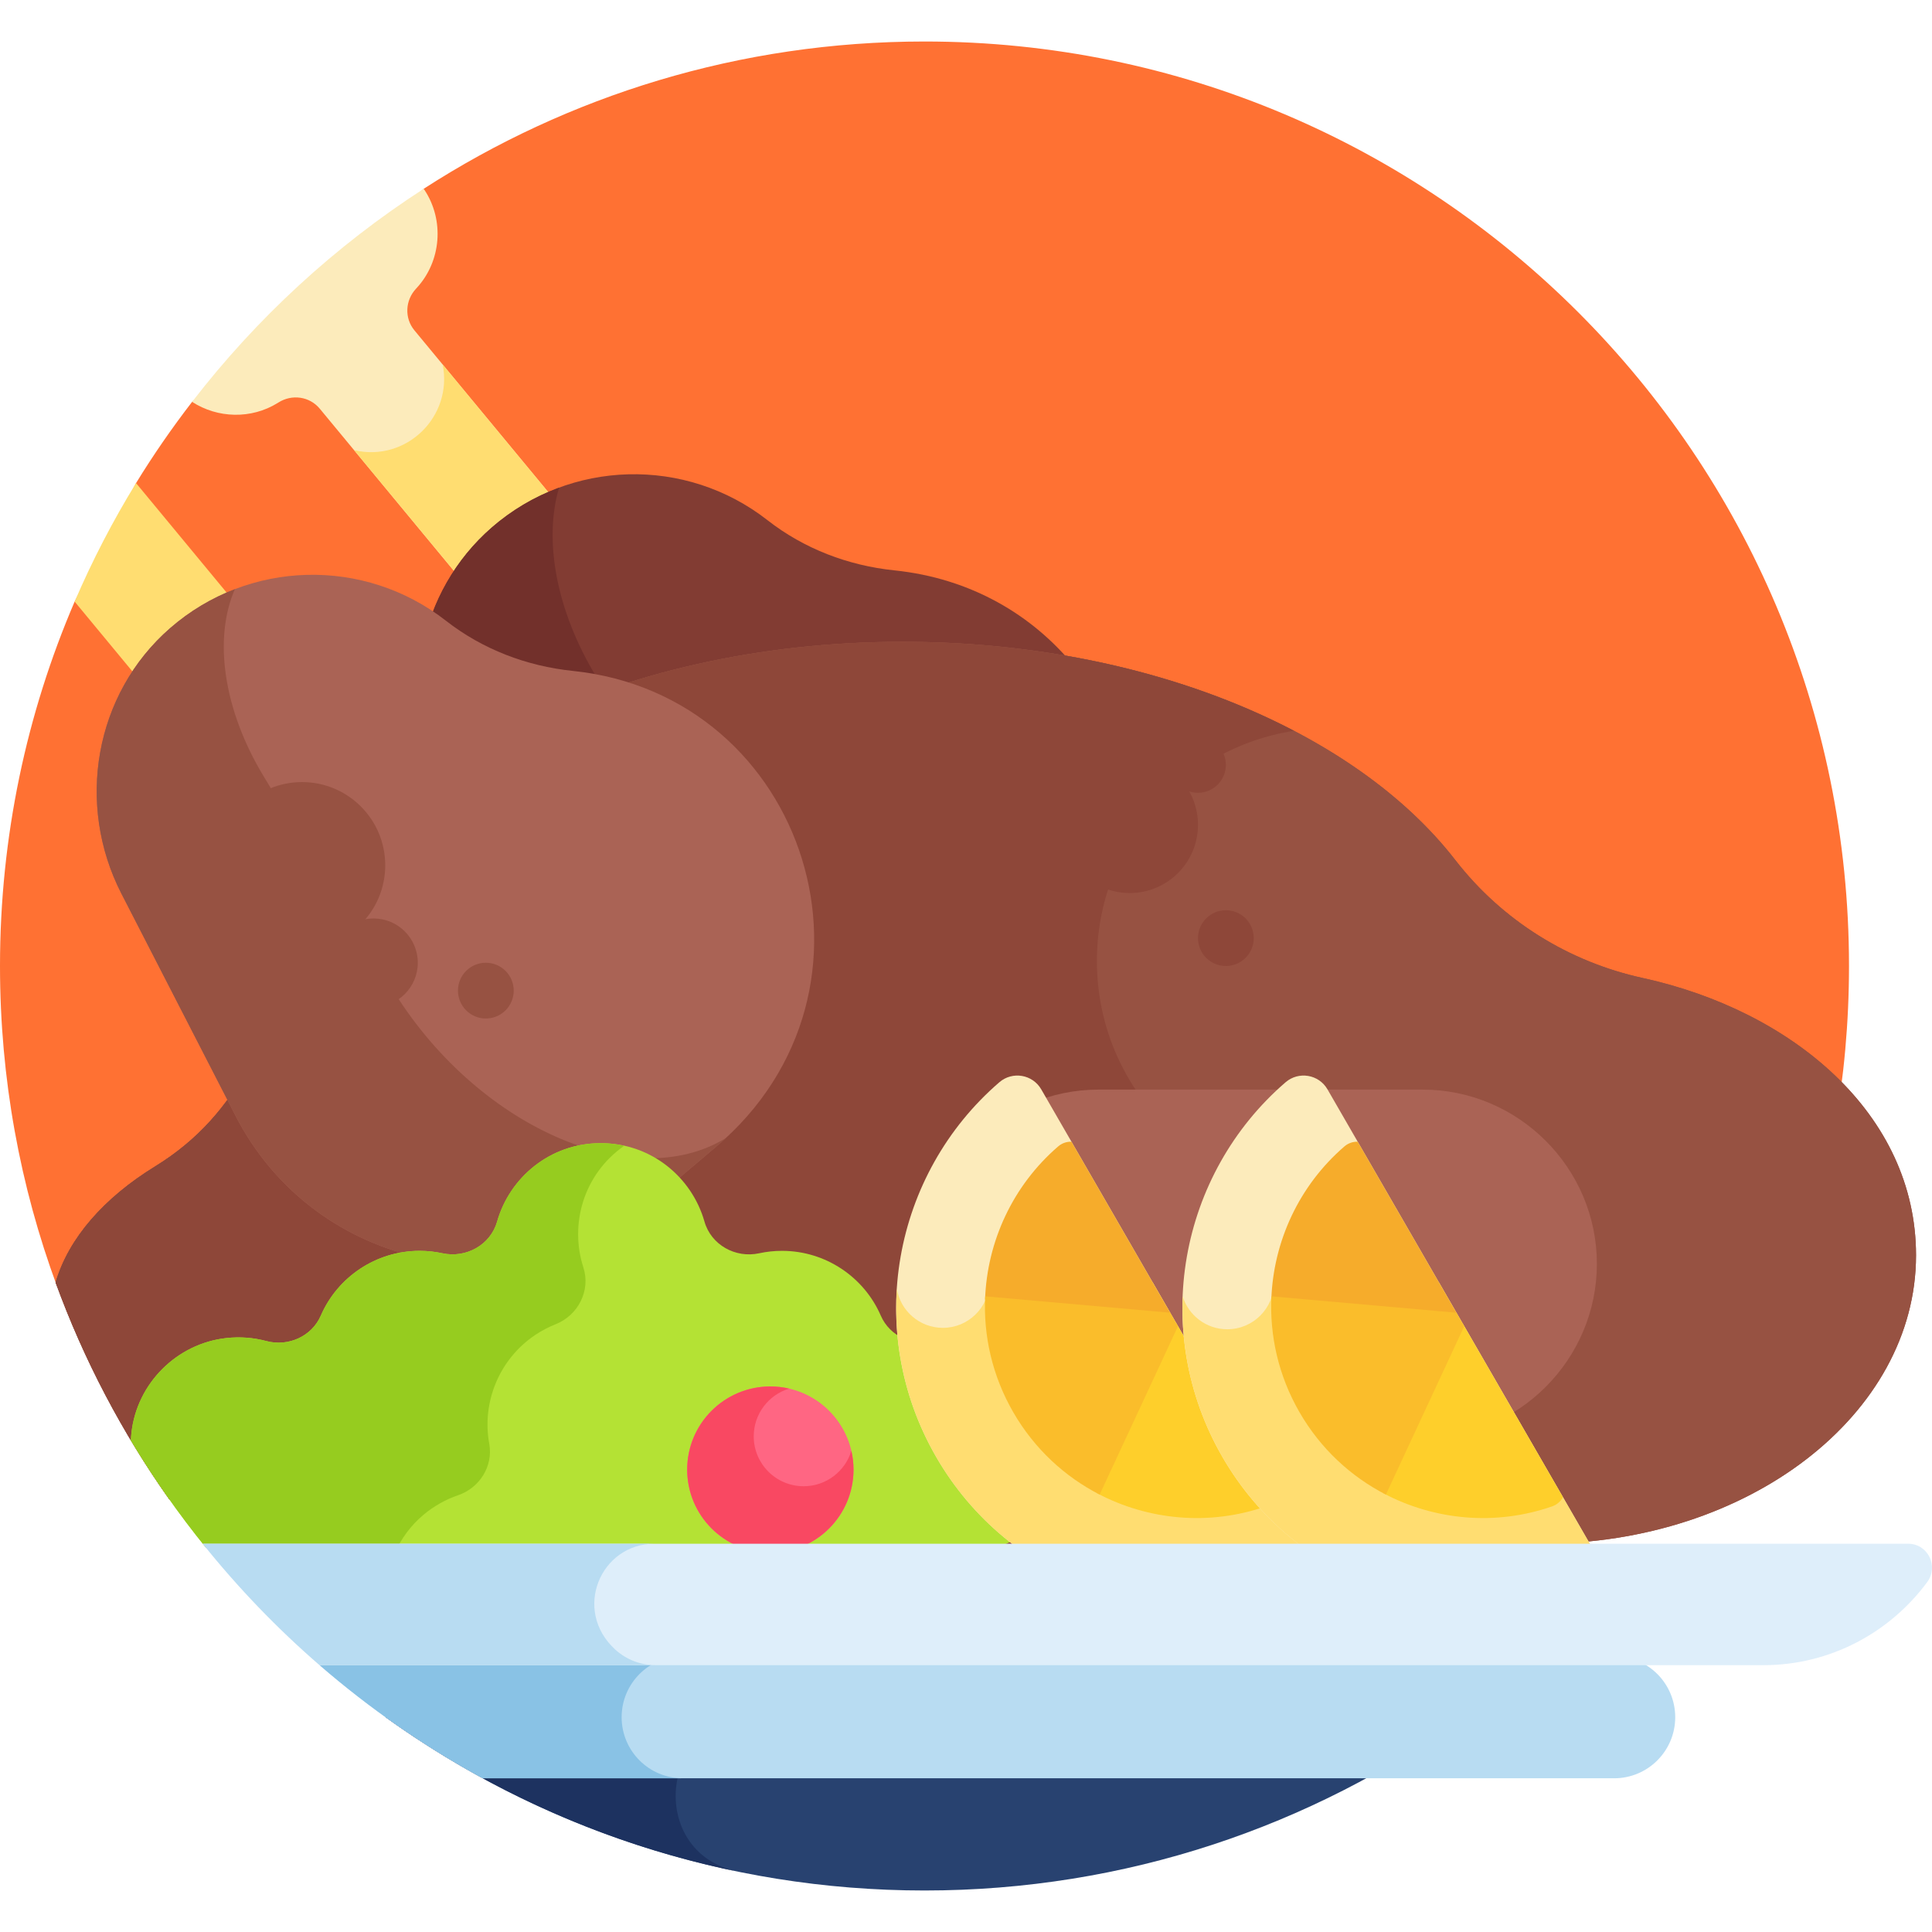 <?xml version="1.0" encoding="iso-8859-1"?>
<!-- Generator: Adobe Illustrator 21.0.0, SVG Export Plug-In . SVG Version: 6.00 Build 0)  -->
<svg version="1.1" id="Capa_1" xmlns="http://www.w3.org/2000/svg" xmlns:xlink="http://www.w3.org/1999/xlink" x="0px" y="0px"
	 viewBox="0 0 512 512" style="enable-background:new 0 0 512 512;" xml:space="preserve">
<g>
	<path style="fill:#FF7133;" d="M245.002,10.998c-48.913,0-94.474,14.341-132.721,39.037h0l-61.373,56.461v0
		c-5.319,6.895-10.283,14.077-14.855,21.527l0,0L19.781,159.43l0,0C7.057,189.064,0,221.706,0,256
		c0,29.83,5.337,58.412,15.099,84.851h459.806c9.761-26.439,15.099-55.021,15.099-84.851
		C490.004,120.689,380.313,10.998,245.002,10.998z"/>
	<path style="fill:#284270;" d="M102.182,455.077c40.209,28.898,89.524,45.924,142.82,45.924s102.61-17.027,142.82-45.924H102.182z"
		/>
	<g>
		<path style="fill:#1D3260;" d="M199.747,455.077h-97.565c27.389,19.684,59.005,33.853,93.224,40.892
			C171.202,490.837,174.907,455.077,199.747,455.077z"/>
	</g>
	<path style="fill:#FCEBBB;" d="M50.909,106.496c6.761,4.381,15.693,4.643,22.704,0.28c0.058-0.036,0.116-0.072,0.173-0.109
		c3.575-2.27,8.258-1.624,10.957,1.64l37.764,45.65c2.79-4.293,6.19-8.26,10.202-11.753c4.487-3.907,9.433-7.001,14.646-9.289
		L109.83,87.553c-2.699-3.263-2.457-7.983,0.443-11.069c0.047-0.051,0.095-0.102,0.142-0.153c6.556-7.11,7.398-17.999,2.04-26.05
		c-0.056-0.084-0.117-0.163-0.173-0.246C88.739,65.237,67.978,84.368,50.909,106.496z"/>
	<g>
		<path style="fill:#FFDD71;" d="M117.314,96.6c2.752,13.807-9.636,25.941-23.475,22.701l28.669,34.655
			c6.114-9.407,14.805-16.634,24.847-21.042L117.314,96.6z"/>
	</g>
	<path style="fill:#FFDD71;" d="M37.297,180.604c2.791-4.293,6.19-8.261,10.201-11.753c4.488-3.907,9.434-7.001,14.647-9.289
		l-26.091-31.539c-6.148,10.016-11.593,20.507-16.273,31.407L37.297,180.604z"/>
	<path style="fill:#823C33;" d="M239.196,172.48c15.791,0,31.052,1.429,45.492,4.081c-11.082-13.589-27.402-23.311-47.684-25.411
		c-12.235-1.267-23.921-5.724-33.613-13.297c-21.632-16.903-52.271-16.164-73.08,1.952c-19.441,16.925-24.745,44.876-14.02,68.128
		C146.164,186.288,190.079,172.48,239.196,172.48z"/>
	<path style="fill:#72302B;" d="M157.971,179.255c-10.546-17.44-13.939-36.012-9.814-50.021c-6.39,2.356-12.449,5.874-17.845,10.572
		c-19.441,16.925-24.745,44.876-14.02,68.128c12.728-9.223,28.012-17.016,45.155-22.931L157.971,179.255z"/>
	<path style="fill:#975242;" d="M435.301,259.166c-19.435-4.249-37.093-15.077-49.634-31.254
		c-26.553-34.252-82.161-57.83-146.47-57.83c-76.164,0-139.875,33.171-157.997,77.349c-10.688,26.055-16.812,47.356-40.105,61.689
		c-13.459,8.282-22.876,18.899-26.364,30.731c7.491,20.568,17.662,39.848,30.086,57.421c14.104,7.427,32.636,11.832,55.008,11.832
		h308.715c54.802,0,99.227-34.224,99.227-76.441C507.765,295.271,475.069,267.861,435.301,259.166z"/>
	<path style="fill:#975242;" d="M435.301,259.166c-19.435-4.249-37.093-15.077-49.634-31.254
		c-26.553-34.252-82.161-57.83-146.47-57.83c-76.164,0-139.875,33.171-157.997,77.349c-10.688,26.055-16.812,47.356-40.105,61.689
		c-13.459,8.282-22.876,18.899-26.364,30.731c7.491,20.568,17.662,39.848,30.086,57.421c14.104,7.427,32.636,11.832,55.008,11.832
		h308.715c54.802,0,99.227-34.224,99.227-76.441C507.765,295.271,475.069,267.861,435.301,259.166z"/>
	<g>
		<path style="fill:#8E4739;" d="M310.615,300.106c-12.247-11.285-19.925-27.452-19.925-45.418
			c0-30.858,22.634-56.426,52.205-61.016c-28.186-14.731-64.303-23.591-103.699-23.591c-76.164,0-139.875,33.171-157.997,77.349
			c-10.688,26.055-16.812,47.355-40.105,61.688c-13.459,8.282-22.876,18.899-26.365,30.732
			c7.492,20.568,17.662,39.848,30.086,57.421c14.104,7.427,32.636,11.832,55.008,11.832h210.792V300.106z"/>
	</g>
	<path style="fill:#AA6355;" d="M377.012,381.111h-85.898c-25.397,0-46.177-20.78-46.177-46.177l0,0
		c0-25.398,20.78-46.177,46.177-46.177h85.898c25.397,0,46.177,20.78,46.177,46.177l0,0
		C423.189,360.331,402.409,381.111,377.012,381.111z"/>
	<path style="fill:#AA6355;" d="M189.684,303.959l-17.019,14.395c-35.533,29.394-89.139,18.391-110.219-22.624L32.19,236.861
		c-12.171-23.68-7.172-52.927,12.909-70.409c20.809-18.117,51.448-18.855,73.08-1.952c9.692,7.573,21.378,12.03,33.613,13.297
		C213.974,184.235,238.96,262.281,189.684,303.959z"/>
	<path style="fill:#975242;" d="M103.669,261.628l-33.815-55.923c-10.637-17.592-13.344-36.461-7.604-49.575
		c-6.135,2.353-11.95,5.795-17.15,10.323c-20.081,17.483-25.08,46.729-12.909,70.409l30.256,58.868
		c21.08,41.015,74.686,52.018,110.219,22.624l17.019-14.395c0.906-0.766,1.778-1.548,2.634-2.338
		C167.62,316.74,126.007,298.569,103.669,261.628z"/>
	<path style="fill:#B4E234;" d="M283.599,379.692c-1.455-13.088-12.029-23.639-25.119-25.089c-3.7-0.41-7.273-0.107-10.604,0.787
		c-5.82,1.561-12.064-1.212-14.461-6.741c-4.411-10.176-14.585-17.164-26.186-17.164c-2.075,0-4.096,0.222-6.042,0.645
		c-6.288,1.365-12.738-2.22-14.5-8.408c-3.33-11.703-14.057-20.776-27.47-20.776c-13.402,0-24.141,9.071-27.472,20.781
		c-1.76,6.186-8.212,9.767-14.498,8.403c-1.946-0.422-3.968-0.645-6.042-0.645c-11.603,0-21.774,6.99-26.184,17.163
		c-2.398,5.53-8.641,8.303-14.462,6.742c-3.331-0.894-6.904-1.196-10.605-0.787c-13.09,1.45-23.663,12-25.119,25.089
		c-0.076,0.682-0.119,1.358-0.147,2.031c5.971,9.968,12.632,19.473,19.915,28.455c2.712,0.855,5.595,1.324,8.589,1.324h192.048
		C272.081,411.502,285.514,396.918,283.599,379.692z"/>
	<g>
		<path style="fill:#96CC1F;" d="M112.148,401.502c2.846-2.4,5.982-4.137,9.247-5.25c5.704-1.943,9.347-7.722,8.26-13.65
			c-2-10.909,2.563-22.377,12.2-28.835c1.724-1.155,3.527-2.095,5.378-2.828c5.983-2.367,9.347-8.935,7.365-15.057
			c-3.699-11.424,0.027-24.718,10.834-32.242c-1.993-0.44-4.064-0.696-6.215-0.696c-13.402,0-24.141,9.071-27.473,20.781
			c-1.76,6.186-8.212,9.767-14.498,8.403c-1.946-0.422-3.968-0.645-6.042-0.645c-11.603,0-21.775,6.99-26.184,17.163
			c-2.398,5.529-8.64,8.303-14.462,6.742c-3.331-0.893-6.904-1.196-10.604-0.787c-13.09,1.45-23.664,12-25.119,25.089
			c-0.076,0.682-0.119,1.357-0.147,2.03c5.971,9.968,12.632,19.473,19.915,28.456c2.712,0.855,5.595,1.324,8.59,1.324h41.451
			C106.343,407.725,108.854,404.281,112.148,401.502z"/>
	</g>
	<circle style="fill:#FF6683;" cx="204.152" cy="389.464" r="22.039"/>
	<path style="fill:#F94862;" d="M212.969,393.868c-7.302,0-13.222-5.919-13.222-13.222c0-5.966,3.953-11.005,9.381-12.651
		c-1.6-0.369-3.264-0.571-4.976-0.571c-12.172,0-22.039,9.867-22.039,22.039c0,12.171,9.867,22.039,22.039,22.039
		c12.171,0,22.038-9.867,22.038-22.039c0-1.712-0.202-3.376-0.571-4.976C223.973,389.916,218.935,393.868,212.969,393.868z"/>
	<path style="fill:#FCEBBB;" d="M264.838,286.808c-28.156,24.287-36.032,65.88-16.756,99.267
		c19.276,33.388,59.235,47.363,94.346,35.123c4.325-1.508,6.213-6.584,3.923-10.551l-70.415-121.962
		C273.646,284.719,268.306,283.816,264.838,286.808z"/>
	<path style="fill:#FFDD71;" d="M346.351,410.648L305.5,339.893h-43.281c-0.2,6.659-5.648,12-12.356,12
		c-6.137,0-11.216-4.472-12.192-10.331c-0.973,15.026,2.316,30.493,10.411,44.514c19.276,33.388,59.235,47.363,94.346,35.123
		C346.753,419.691,348.641,414.615,346.351,410.648z"/>
	<path style="fill:#F6AC2B;" d="M310.615,348.752l-26.667-46.188c-1.238-0.034-2.497,0.364-3.526,1.251
		c-12.034,10.381-18.839,25.216-19.368,40.551L310.615,348.752z"/>
	<path style="fill:#FECF2B;" d="M290.69,395.695c13.545,7.209,29.795,8.734,44.802,3.503c1.282-0.447,2.257-1.339,2.846-2.428
		l-26.667-46.188L290.69,395.695z"/>
	<path style="fill:#FABD2B;" d="M310.111,347.878l-49.027-4.338c-0.512,10.392,1.857,21.047,7.448,30.729
		c5.59,9.683,13.633,17.062,22.889,21.814l20.756-44.628L310.111,347.878z"/>
	<path style="fill:#FCEBBB;" d="M340.695,286.808c-28.156,24.287-36.032,65.88-16.756,99.267
		c19.276,33.388,59.235,47.363,94.346,35.123c4.325-1.508,6.213-6.584,3.923-10.551l-70.415-121.962
		C349.503,284.719,344.163,283.816,340.695,286.808z"/>
	<path style="fill:#FFDD71;" d="M422.208,410.648l-40.851-70.755h-43.74c0,6.834-5.54,12.375-12.375,12.375
		c-5.564,0-10.269-3.672-11.826-8.725c-0.57,14.4,2.783,29.127,10.523,42.533c19.276,33.388,59.235,47.363,94.346,35.123
		C422.61,419.691,424.499,414.615,422.208,410.648z"/>
	<path style="fill:#F6AC2B;" d="M386.473,348.752l-26.667-46.188c-1.237-0.034-2.497,0.364-3.525,1.251
		c-12.034,10.381-18.839,25.216-19.368,40.551L386.473,348.752z"/>
	<path style="fill:#FECF2B;" d="M366.547,395.695c13.545,7.209,29.795,8.734,44.803,3.503c1.282-0.447,2.257-1.339,2.846-2.428
		l-26.667-46.188L366.547,395.695z"/>
	<path style="fill:#FABD2B;" d="M385.968,347.878l-49.027-4.338c-0.512,10.392,1.857,21.047,7.448,30.729
		c5.59,9.683,13.633,17.062,22.889,21.814l20.757-44.628L385.968,347.878z"/>
	<path style="fill:#B8DCF2;" d="M427.762,438.89H93.238c-3.122,0-6.026,0.899-8.498,2.429
		c13.231,11.452,27.702,21.508,43.182,29.946h299.841c8.94,0,16.187-7.247,16.187-16.188
		C443.95,446.137,436.703,438.89,427.762,438.89z"/>
	<path style="fill:#89C2E5;" d="M164.739,455.077c0-8.94,7.247-16.188,16.187-16.188H93.238c-3.122,0-6.026,0.898-8.498,2.429
		c13.23,11.452,27.702,21.508,43.182,29.946h53.005C171.986,471.265,164.739,464.018,164.739,455.077z"/>
	<path style="fill:#DEEEFA;" d="M505.67,409.104H53.74c9.331,11.642,19.691,22.424,30.963,32.184H467.33
		c17.741,0,33.545-8.682,43.391-22.005C513.838,415.067,510.913,409.104,505.67,409.104z"/>
	<path style="fill:#B8DCF2;" d="M173.438,409.104H53.74c9.331,11.642,19.691,22.424,30.963,32.184h89.067
		c-3.959,0-7.787-1.461-10.713-4.128C151.649,426.762,159.096,409.104,173.438,409.104z"/>
	<circle style="fill:#8E4739;" cx="299.395" cy="218.58" r="18.083"/>
	<circle style="fill:#975242;" cx="80.035" cy="229.316" r="22.056"/>
	<circle style="fill:#975242;" cx="98.986" cy="255.136" r="11.735"/>
	<circle style="fill:#8E4739;" cx="317.479" cy="202.711" r="7.389"/>
	<circle style="fill:#8E4739;" cx="324.868" cy="248.611" r="7.389"/>
	<circle style="fill:#975242;" cx="128.752" cy="262.526" r="7.389"/>
</g>
<g>
</g>
<g>
</g>
<g>
</g>
<g>
</g>
<g>
</g>
<g>
</g>
<g>
</g>
<g>
</g>
<g>
</g>
<g>
</g>
<g>
</g>
<g>
</g>
<g>
</g>
<g>
</g>
<g>
</g>
</svg>
